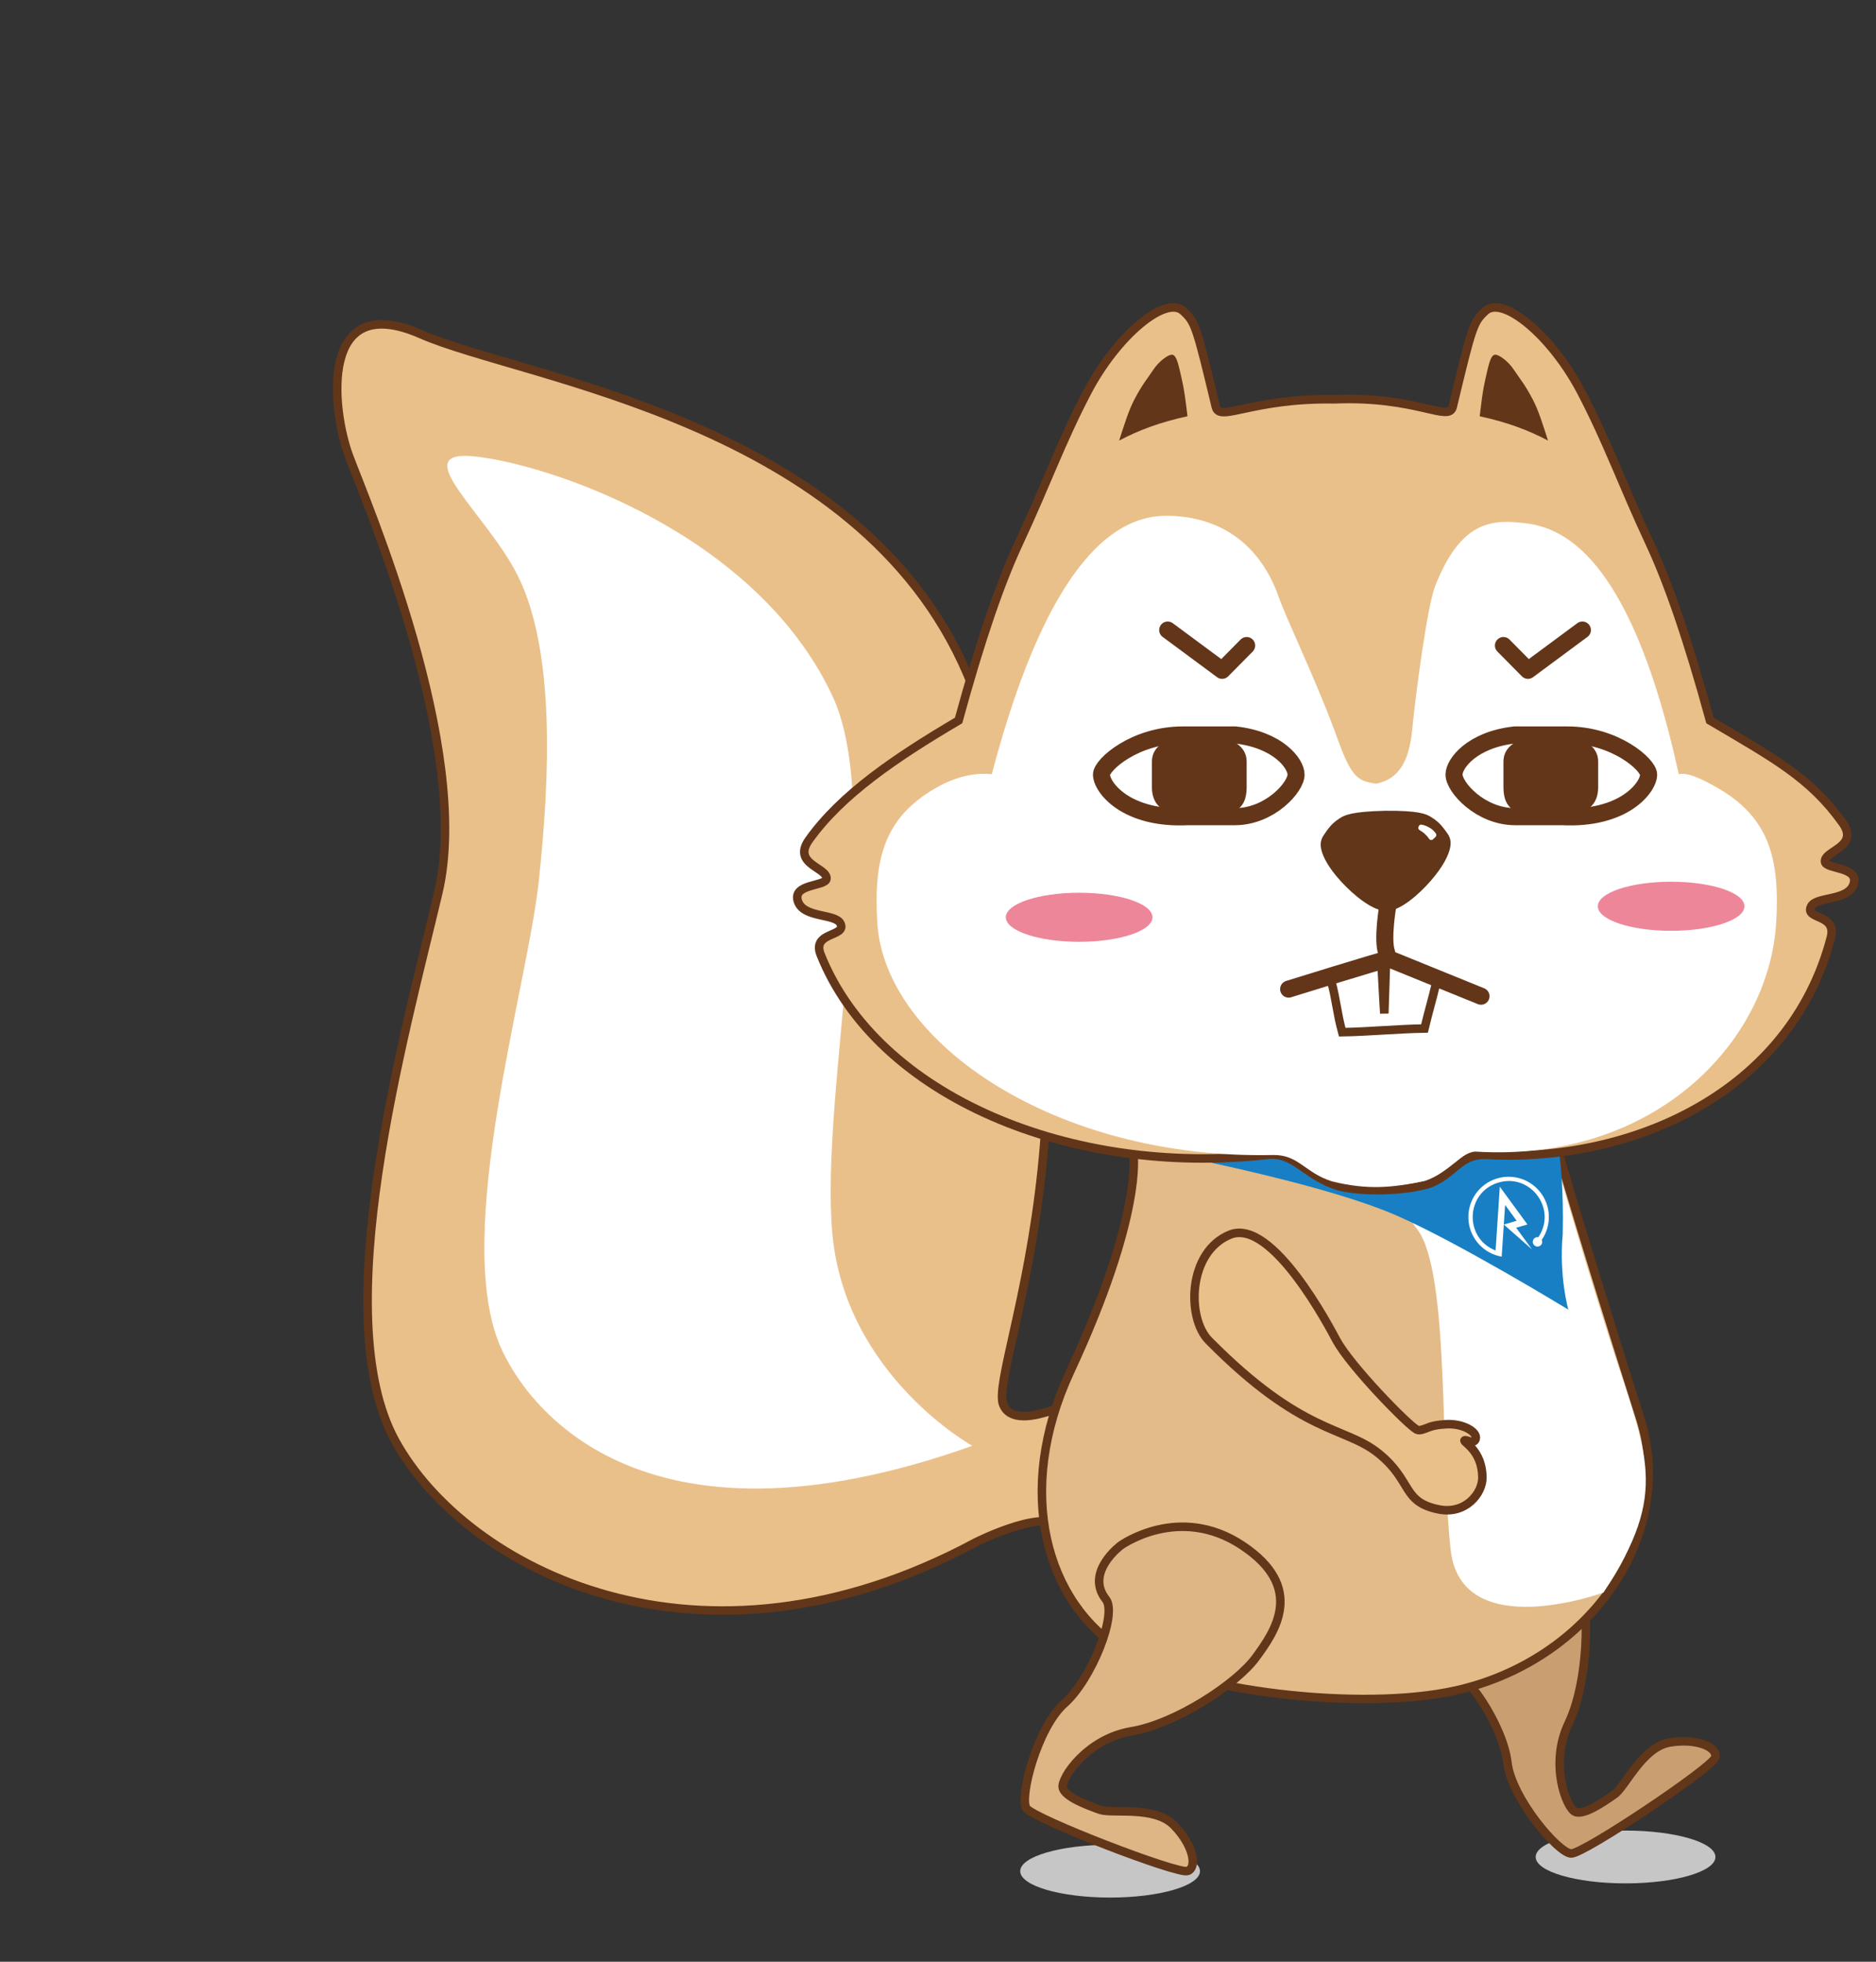 <?xml version="1.0" encoding="utf-8"?>
<!-- Generator: Adobe Illustrator 16.0.0, SVG Export Plug-In . SVG Version: 6.00 Build 0)  -->
<!DOCTYPE svg PUBLIC "-//W3C//DTD SVG 1.1//EN" "http://www.w3.org/Graphics/SVG/1.1/DTD/svg11.dtd">
<svg version="1.1" id="图层_1" xmlns="http://www.w3.org/2000/svg" xmlns:xlink="http://www.w3.org/1999/xlink" x="0px" y="0px"
	 width="220px" height="230px" viewBox="0 0 220 230" enable-background="new 0 0 220 230" xml:space="preserve">
<rect x="0" y="0" width="220" height="230" fill="#333333" stroke="none"/>
<ellipse fill="#C7C6C6" cx="190.631" cy="217.718" rx="10.54" ry="3.095"/>
<ellipse fill="#C7C6C6" cx="130.183" cy="219.382" rx="10.54" ry="3.095"/>
<path fill="#C99F72" stroke="#613619" stroke-miterlimit="10" d="M169.566,195.611c2.211-0.125,6.72,6.787,7.203,11.013
	c0.484,4.226,5.986,10.665,7.489,10.687c1.503,0.022,16.54-10.062,16.881-11.244c0.343-1.182-2.073-2.303-5.302-1.776
	c-3.228,0.526-5.235,5.19-6.487,6.069c-1.252,0.877-3.599,2.518-4.63,2.066c-1.03-0.451-3.055-5.613-0.774-10.372
	c2.278-4.758,2.531-13.271,1.318-16.876c-1.213-3.604-3.334-9.546-11.67-6.294s-8.199,11.683-8.199,11.683
	S165.537,195.839,169.566,195.611z"/>
<path fill="#EAC08A" stroke="#613619" stroke-miterlimit="10" d="M124.818,179.652c-1.166-3.498-10.4,1.18-10.4,1.18
	c-32.431,17.429-59.816,3.1-68.066-11.9c-8.105-14.738,1.047-47.363,5.047-64.264c4-16.901-8.48-45.836-10.48-51.224
	c-2-5.388-3.566-19.529,8.434-14.263s51.285,10.002,64.066,39.804c19.49,45.447,2.436,81.197,4.225,85.697
	c1.361,3.42,8.912-0.736,8.912-0.736"/>
<path fill="#FFFFFF" d="M58.602,157.682c-5.5-13.136,3.242-41.945,4.574-54.305c1.334-12.36,1.926-27.195-2.498-35.965
	c-3.645-7.223-13.18-14.763-4.992-13.897c8.666,0.916,32.916,8.916,41.916,28.039c6.33,13.447-1.471,46.325,0,62.992
	c1.474,16.666,16.418,24.968,16.418,24.968C74.686,183.514,61.43,164.432,58.602,157.682z"/>
<path fill="#E3BB88" stroke="#613619" stroke-miterlimit="10" d="M135.25,133.307l-2.341,2.002c0,0,1.187,7-7.413,25.5
	c-6.52,14.024-2.92,27.258,6.438,32.844c7.761,4.631,27.67,7.039,38.8,4.546c15.696-3.517,25.95-18.222,21.619-31.888
	c-6.898-21.765-9.451-30.77-9.451-30.77L135.25,133.307z"/>
<path fill="#FFFFFF" d="M188.791,157.064c-3.676-11.58-7.16-23.758-7.16-23.758l-15.446,2.834c0,0-3.834,3.039,0,7.973
	c3.834,4.933,2.698,26.414,3.928,37.568c1.229,11.152,17.924,5.035,17.924,5.035C195.876,174.814,193.12,170.693,188.791,157.064z"
	/>
<path fill="#187FC4" d="M161.152,111.43h-8.735l-23.251,22.349c0,0,24.269,4.187,34.686,8.766c7.365,3.238,20.066,11,20.066,11
	s-1.106-3.868-0.658-8.863c0.137-5.443-0.358-9.141-0.358-9.141L161.152,111.43z"/>
<path fill="#EAC08A" stroke="#63361A" stroke-miterlimit="10" d="M93.581,105.691c0.683,1.978,4.396,1.385,4.979,2.592
	c0.764,1.583-3.41,0.921-2.319,3.649c6.674,16.686,29.461,26.035,52.334,23.473c3.305-0.37,4.419,2.46,8.385,3.659
	c2.097,0.596,6.945,0.748,10.423-0.207c3.162-1.032,3.665-3.631,6.986-3.452c16.925,0.909,35.591-7.257,40.333-25.473
	c0.74-2.844-3.083-2.066-2.319-3.649c0.583-1.208,4.297-0.614,4.979-2.592c0.728-2.112-3.24-1.739-3.343-2.66
	c-0.146-1.316,4.093-1.705,2.047-4.57c-3.779-5.289-8.025-7.556-15.539-11.99c-2.608-9.526-4.883-16.092-7.057-20.759
	c-3.34-7.168-4.895-11.734-8.023-17.727c-3.484-6.673-9.229-11.407-11.259-9.521c-1.406,1.305-1.534,1.673-3.829,11.239
	c-0.444,1.847-4.242-1.282-13.853-0.888c-9.738-0.166-13.48,2.735-13.924,0.888c-2.296-9.566-2.423-9.934-3.829-11.239
	c-2.031-1.886-7.774,2.848-11.259,9.521c-3.129,5.993-4.685,10.559-8.024,17.727c-2.174,4.666-4.446,11.233-7.056,20.759
	c-7.514,4.434-13.761,8.701-17.538,13.99c-2.047,2.865,2.191,3.254,2.045,4.57C96.82,103.952,92.852,103.579,93.581,105.691z"/>
<path fill="#613619" d="M173.524,48.804c3.115,0.671,5.707,1.619,8.014,2.853c-0.672-2.094-1.138-3.569-1.771-4.785
	c-0.964-1.85-1.519-2.435-2.236-3.52c-0.719-1.085-1.758-1.744-2.14-1.768c-0.381-0.023-0.646,0.385-1.017,2.062
	C174.102,44.875,173.912,45.429,173.524,48.804z"/>
<path fill="#613619" d="M139.256,48.804c-3.115,0.671-5.707,1.619-8.014,2.853c0.672-2.094,1.139-3.569,1.771-4.785
	c0.963-1.85,1.519-2.435,2.236-3.52c0.719-1.085,1.758-1.744,2.139-1.768c0.381-0.023,0.646,0.385,1.018,2.062
	C138.678,44.875,138.868,45.429,139.256,48.804z"/>
<g>
	<path fill="#FFFFFF" d="M102.885,108.213c0.862,14.033,20.929,27.756,46.407,27.205c2.994-0.064,3.725,2.096,6.931,3.096
		c4.175,1.027,7.059,0.744,10.847-0.053c2.875-0.971,4.531-3.534,5.883-3.447c20.981,1.334,34.474-12.767,35.337-26.8
		c0.472-7.667-0.909-12.367-6.786-15.789c-3.689-2.148-4.396-1.656-4.632-1.649c-6.361-28.94-15.618-29.283-19.342-29.556
		c-3.789-0.278-6.716,1.158-9.218,7.461c-0.929,2.34-2.236,12.407-2.586,15.75c-0.248,2.377-0.422,6.723-4.375,7.455
		c-2.044-0.333-2.816-0.581-4.5-5.274c-2.275-6.348-6.04-14.154-6.866-16.532c-2.489-7.153-7.898-9.608-13.219-9.608
		c-5.523,0-13.647,4.427-20.461,30.304c-0.236-0.007-2.942-0.499-6.633,1.649C103.795,95.847,102.414,100.547,102.885,108.213z"/>
</g>
<ellipse fill="#EE869A" cx="195.975" cy="106.254" rx="8.599" ry="2.877"/>
<ellipse fill="#EE869A" cx="126.554" cy="107.545" rx="8.599" ry="2.877"/>
<path fill="none" stroke="#63361A" stroke-width="2" stroke-linecap="round" stroke-linejoin="round" stroke-miterlimit="10" d="
	M162.606,111.665c-0.535-1.512,0.132-5.411,0.132-5.411"/>
<g>
	<path fill="#613619" d="M167.798,95.776c0.583,0.354,0.916,0.668,1.163,0.937s0.409,0.492,0.665,0.842
		c0.257,0.35,0.609,0.828,0.447,1.752c-0.162,0.924-0.837,2.294-2.262,3.933c-1.424,1.64-3.597,3.548-5.191,3.573
		s-3.827-1.814-5.302-3.408c-1.476-1.594-2.193-2.942-2.384-3.86s0.146-1.407,0.392-1.765c0.245-0.358,0.398-0.586,0.638-0.862
		s0.563-0.601,1.133-0.973c0.571-0.372,1.392-0.793,5.338-0.886C166.382,95.029,167.215,95.423,167.798,95.776z"/>
	<path fill="#FFFFFF" d="M168.053,98.403c-0.136,0.131-0.354,0.108-0.459-0.049c-0.1-0.15-0.24-0.331-0.413-0.499
		c-0.264-0.257-0.525-0.428-0.705-0.528c-0.129-0.073-0.183-0.227-0.132-0.366l0.03-0.083c0.05-0.137,0.189-0.22,0.332-0.195
		c0.256,0.044,0.679,0.163,1.138,0.486c0.256,0.181,0.437,0.402,0.545,0.564c0.082,0.122,0.064,0.285-0.042,0.387L168.053,98.403z"
		/>
</g>
<g>
	<g>
		<g>
			<path fill="#FFFFFF" d="M177.862,143.13c-0.452-0.618-0.905-1.235-1.357-1.854c-0.134,2.021-0.268,4.041-0.402,6.061
				c-2.064-0.359-3.644-2.038-3.879-4.121c-0.233-2.082,0.933-4.07,2.865-4.881c1.934-0.811,4.168-0.25,5.49,1.377
				c1.322,1.626,1.413,3.93,0.223,5.655c0.243,0.522-0.378,1.02-0.835,0.669c-0.457-0.352-0.136-1.079,0.432-0.979
				c2.241-3.297-0.926-7.574-4.732-6.392s-3.994,6.501-0.279,7.946c0.165-2.491,0.331-4.983,0.496-7.476
				c1.079,1.476,2.158,2.949,3.238,4.425c-0.441,0.127-0.882,0.256-1.323,0.383c0.619,0.846,1.237,1.69,1.856,2.535
				c-1.101-0.97-2.201-1.938-3.302-2.908C176.856,143.424,177.359,143.277,177.862,143.13z"/>
		</g>
	</g>
</g>
<path fill="#DEB686" stroke="#613619" stroke-miterlimit="10" d="M129.686,187.514c1.371,1.738-1.696,9.399-4.877,12.223
	c-3.18,2.824-5.289,11.027-4.444,12.27c0.845,1.243,17.737,7.758,18.901,7.358c1.164-0.4,0.693-3.021-1.592-5.361
	s-7.256-1.303-8.693-1.823c-1.438-0.52-4.129-1.498-4.352-2.602c-0.224-1.102,2.84-5.725,8.045-6.592s12.317-5.551,14.571-8.615
	s5.899-8.213-1.552-13.168c-7.452-4.955-14.273,0-14.273,0S127.186,184.348,129.686,187.514z"/>
<path fill="#EAC08A" stroke="#63361A" stroke-miterlimit="10" d="M156.731,157.152c1.619,2.986,8.286,9.85,9.423,10.466
	c0.308,0.167,0.868-0.069,1.316-0.245c0.675-0.264,1.224-0.326,2.086-0.389c1.921-0.137,3.712,0.863,3.504,1.695
	c-0.189,0.76-1.202,0.014-1.322,0.211c-0.12,0.198,2.082,1.198,2.104,4.33c0.015,1.875-1.982,4.366-5.095,3.752
	c-4.356-0.859-3.075-3.328-7.064-6.556c-3.988-3.228-8.934-2.117-19.939-13.26c-2.581-2.613-2.47-10.372,2.497-12.399
	C149.207,142.73,156.013,155.827,156.731,157.152z"/>
<g>
	<path fill="none" stroke="#613619" stroke-miterlimit="10" d="M156.09,114.941c0.634,2.308,0.678,3.769,1.313,6.077
		c3.073-0.048,6.576-0.384,9.65-0.432c0.563-2.327,0.852-3.186,1.413-5.512c0,0-3.89-2.203-5.936-2.173
		c-0.063,1.638-0.127,4.277-0.191,5.916c-0.115-1.637-0.229-4.271-0.345-5.907C159.948,112.944,156.091,114.941,156.09,114.941z"/>
	<path fill="none" stroke="#63361A" stroke-width="2" stroke-linecap="round" stroke-linejoin="round" stroke-miterlimit="10" d="
		M151.119,115.966c0,0,10.576-3.291,11.764-3.551l10.794,4.384"/>
</g>
<g>
	<path fill="none" stroke="#63361A" stroke-width="2" stroke-linecap="round" stroke-linejoin="round" stroke-miterlimit="10" d="
		M170.515,90.816c0-1.302,2.11-4.09,7.109-4.648h6.167c5.625,0,9.542,3.485,9.542,4.648l0,0c0,1.485-2.879,5.31-10.173,4.935h-5.472
		C173.604,95.751,170.515,92.301,170.515,90.816L170.515,90.816z"/>
	
		<polyline fill="none" stroke="#63361A" stroke-width="2" stroke-linecap="round" stroke-linejoin="round" stroke-miterlimit="10" points="
		185.567,73.869 179.184,78.593 176.31,75.686 	"/>
	<path fill="#63361A" d="M176.31,89.306c0-2.219,2.487-3.138,5.555-3.138l0,0c3.067,0,5.554,0.919,5.554,3.138v2.986
		c0,2.881-2.487,3.459-5.554,3.459l0,0c-3.905,0-5.555-0.679-5.555-3.459V89.306z"/>
</g>
<g>
	<path fill="none" stroke="#63361A" stroke-width="2" stroke-linecap="round" stroke-linejoin="round" stroke-miterlimit="10" d="
		M151.99,90.816c0-1.302-2.11-4.09-7.109-4.648h-6.166c-5.625,0-9.543,3.485-9.543,4.648l0,0c0,1.485,2.879,5.31,10.174,4.935h5.472
		C148.901,95.751,151.99,92.301,151.99,90.816L151.99,90.816z"/>
	
		<polyline fill="none" stroke="#63361A" stroke-width="2" stroke-linecap="round" stroke-linejoin="round" stroke-miterlimit="10" points="
		136.938,73.869 143.321,78.593 146.196,75.686 	"/>
	<path fill="#63361A" d="M146.196,89.306c0-2.219-2.487-3.138-5.554-3.138l0,0c-3.068,0-5.555,0.919-5.555,3.138v2.986
		c0,2.881,2.487,3.459,5.555,3.459l0,0c3.904,0,5.554-0.679,5.554-3.459V89.306z"/>
</g>
</svg>
